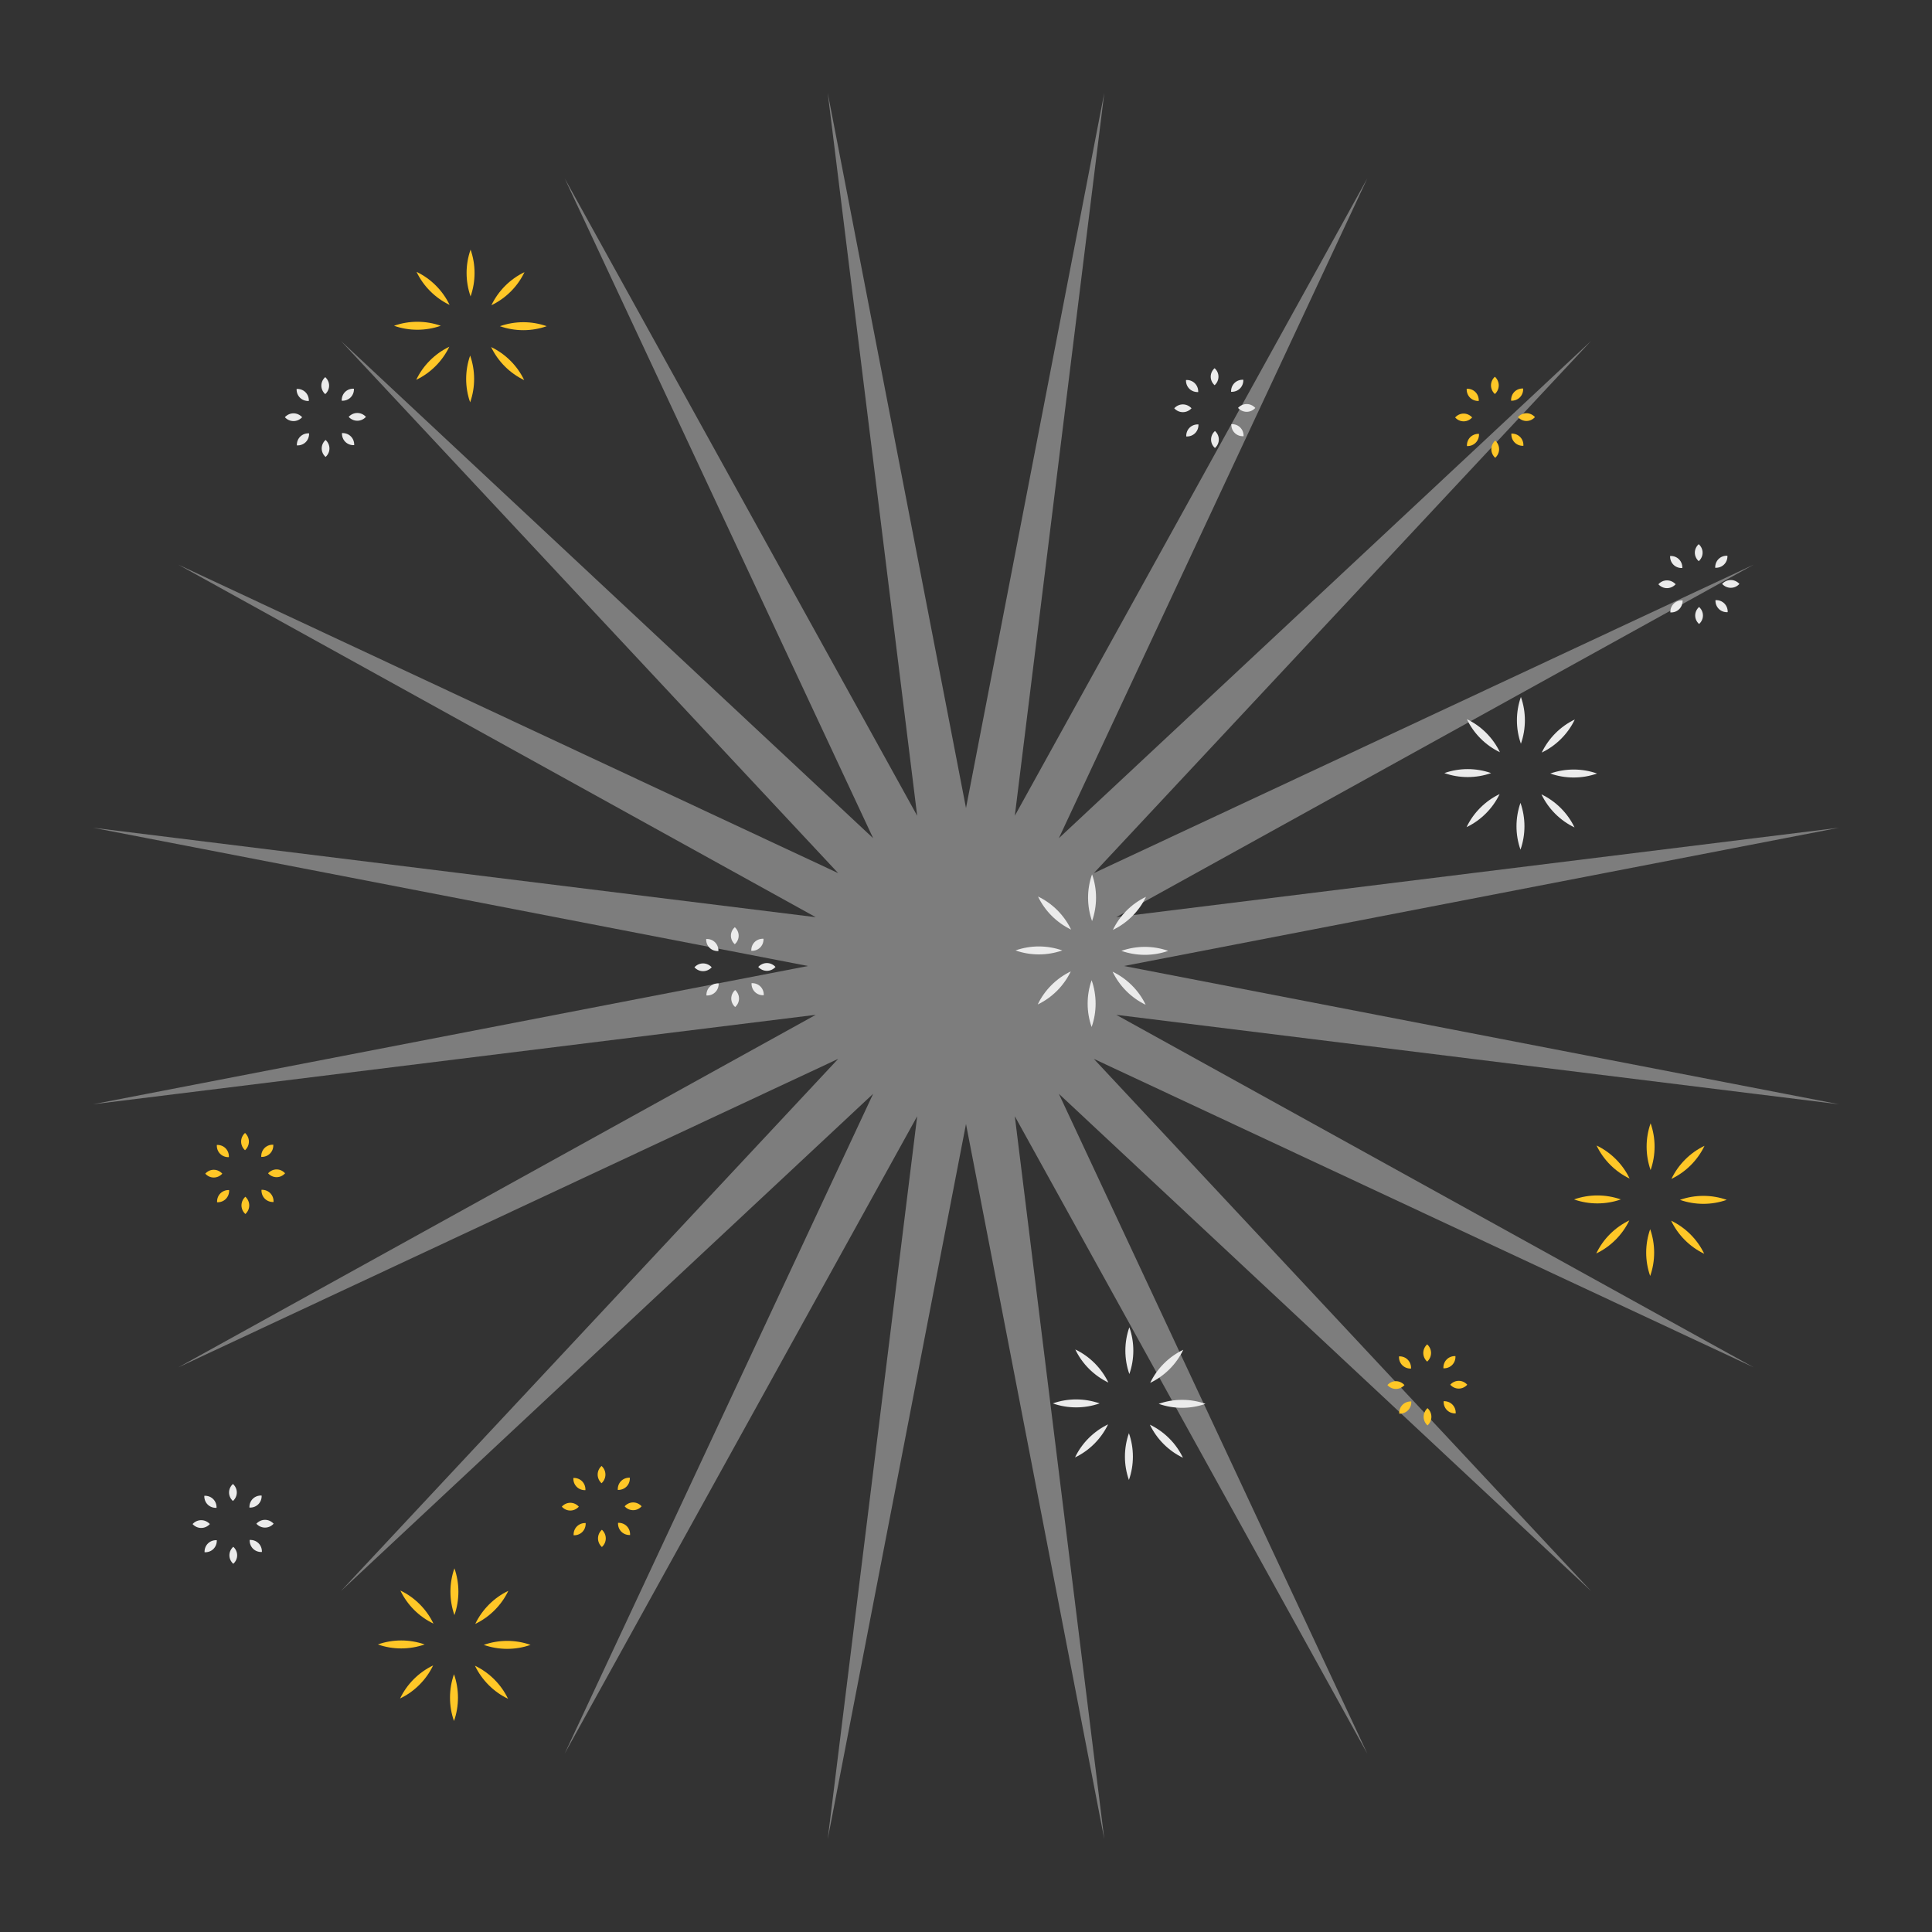 
<svg version="1.1" xmlns="http://www.w3.org/2000/svg" xmlns:xlink="http://www.w3.org/1999/xlink" x="0px" y="0px"
	 viewBox="0 0 500 500" style="enable-background:new 0 0 500 500;" xml:space="preserve">
	<rect x="0" y="0" width="500" height="500" fill="#333333" stroke="none"/>
	<g id="Background_Complete">
		<polygon style="opacity:0.4;fill:#EBEBEB;" points="250,209.112 285.791,24.023 262.635,211.113 353.87,46.143 274.034,216.921 
			411.782,88.218 283.079,225.966 453.857,146.13 288.887,237.365 475.977,214.209 290.888,250 475.977,285.791 288.887,262.635 
			453.857,353.87 283.079,274.034 411.782,411.782 274.034,283.079 353.87,453.857 262.635,288.887 285.791,475.977 250,290.888 
			214.209,475.977 237.365,288.887 146.13,453.857 225.966,283.079 88.218,411.782 216.921,274.034 46.143,353.87 211.113,262.635 
			24.023,285.791 209.111,250 24.023,214.209 211.113,237.365 46.143,146.13 216.921,225.966 88.218,88.218 225.966,216.921 
			146.13,46.143 237.365,211.113 214.209,24.023 	"/>
		<g>
			<g>
				<g>
					<g>
						<g>
							<path style="fill:#EBEBEB;" d="M274.92,245.971c-3.897,1.369-8.212,1.379-12.108,0
								C266.708,244.593,271.023,244.603,274.92,245.971L274.92,245.971z"/>
						</g>
					</g>
					<g>
						<g>
							<path style="fill:#EBEBEB;" d="M277.121,251.396c-1.788,3.723-4.832,6.782-8.561,8.562
								C270.339,256.228,273.397,253.184,277.121,251.396L277.121,251.396z"/>
						</g>
					</g>
					<g>
						<g>
							<path style="fill:#EBEBEB;" d="M282.513,253.675c1.369,3.897,1.379,8.212,0,12.108
								C281.134,261.887,281.144,257.572,282.513,253.675L282.513,253.675z"/>
						</g>
					</g>
					<g>
						<g>
							<path style="fill:#EBEBEB;" d="M287.937,251.474c3.723,1.788,6.782,4.832,8.562,8.561
								C292.769,258.256,289.725,255.198,287.937,251.474L287.937,251.474z"/>
						</g>
					</g>
					<g>
						<g>
							<path style="fill:#EBEBEB;" d="M290.217,246.082c3.897-1.369,8.212-1.379,12.108,0
								C298.429,247.461,294.114,247.451,290.217,246.082L290.217,246.082z"/>
						</g>
					</g>
					<g>
						<g>
							<path style="fill:#EBEBEB;" d="M288.016,240.658c1.788-3.723,4.832-6.782,8.561-8.561
								C294.798,235.826,291.739,238.87,288.016,240.658L288.016,240.658z"/>
						</g>
					</g>
					<g>
						<g>
							<path style="fill:#EBEBEB;" d="M282.624,238.378c-1.369-3.897-1.379-8.212,0-12.108
								C284.003,230.167,283.992,234.482,282.624,238.378L282.624,238.378z"/>
						</g>
					</g>
					<g>
						<g>
							<path style="fill:#EBEBEB;" d="M277.199,240.579c-3.723-1.788-6.782-4.832-8.562-8.561
								C272.367,233.798,275.411,236.856,277.199,240.579L277.199,240.579z"/>
						</g>
					</g>
				</g>
			</g>
			<g>
				<g>
					<g>
						<g>
							<path style="fill:#EBEBEB;" d="M284.57,363.199c-3.897,1.369-8.212,1.379-12.108,0
								C276.358,361.82,280.673,361.831,284.57,363.199L284.57,363.199z"/>
						</g>
					</g>
					<g>
						<g>
							<path style="fill:#EBEBEB;" d="M286.771,368.624c-1.788,3.723-4.832,6.782-8.561,8.562
								C279.989,373.455,283.047,370.411,286.771,368.624L286.771,368.624z"/>
						</g>
					</g>
					<g>
						<g>
							<path style="fill:#EBEBEB;" d="M292.163,370.903c1.369,3.897,1.379,8.212,0,12.108
								C290.784,379.115,290.794,374.8,292.163,370.903L292.163,370.903z"/>
						</g>
					</g>
					<g>
						<g>
							<path style="fill:#EBEBEB;" d="M297.587,368.702c3.723,1.788,6.782,4.832,8.561,8.561
								C302.419,375.484,299.375,372.426,297.587,368.702L297.587,368.702z"/>
						</g>
					</g>
					<g>
						<g>
							<path style="fill:#EBEBEB;" d="M299.866,363.31c3.897-1.369,8.212-1.379,12.108,0
								C308.079,364.689,303.764,364.679,299.866,363.31L299.866,363.31z"/>
						</g>
					</g>
					<g>
						<g>
							<path style="fill:#EBEBEB;" d="M297.666,357.886c1.788-3.723,4.832-6.782,8.561-8.562
								C304.447,353.054,301.389,356.098,297.666,357.886L297.666,357.886z"/>
						</g>
					</g>
					<g>
						<g>
							<path style="fill:#EBEBEB;" d="M292.274,355.606c-1.369-3.897-1.379-8.212,0-12.108
								C293.652,347.394,293.642,351.709,292.274,355.606L292.274,355.606z"/>
						</g>
					</g>
					<g>
						<g>
							<path style="fill:#EBEBEB;" d="M286.849,357.807c-3.723-1.788-6.782-4.832-8.562-8.561
								C282.017,351.025,285.061,354.084,286.849,357.807L286.849,357.807z"/>
						</g>
					</g>
				</g>
			</g>
			<g>
				<g>
					<g>
						<g>
							<path style="fill:#EBEBEB;" d="M385.905,200.076c-3.897,1.369-8.212,1.379-12.108,0
								C377.693,198.697,382.008,198.707,385.905,200.076L385.905,200.076z"/>
						</g>
					</g>
					<g>
						<g>
							<path style="fill:#EBEBEB;" d="M388.106,205.5c-1.788,3.723-4.832,6.782-8.561,8.562
								C381.324,210.332,384.383,207.288,388.106,205.5L388.106,205.5z"/>
						</g>
					</g>
					<g>
						<g>
							<path style="fill:#EBEBEB;" d="M393.498,207.779c1.369,3.897,1.379,8.212,0,12.108
								C392.119,215.992,392.13,211.677,393.498,207.779L393.498,207.779z"/>
						</g>
					</g>
					<g>
						<g>
							<path style="fill:#EBEBEB;" d="M398.923,205.579c3.723,1.788,6.782,4.832,8.562,8.561
								C403.754,212.36,400.711,209.302,398.923,205.579L398.923,205.579z"/>
						</g>
					</g>
					<g>
						<g>
							<path style="fill:#EBEBEB;" d="M401.202,200.187c3.897-1.369,8.212-1.379,12.108,0
								C409.414,201.566,405.099,201.555,401.202,200.187L401.202,200.187z"/>
						</g>
					</g>
					<g>
						<g>
							<path style="fill:#EBEBEB;" d="M399.001,194.762c1.788-3.723,4.832-6.782,8.561-8.562
								C405.783,189.93,402.724,192.974,399.001,194.762L399.001,194.762z"/>
						</g>
					</g>
					<g>
						<g>
							<path style="fill:#EBEBEB;" d="M393.609,192.483c-1.369-3.897-1.379-8.212,0-12.108
								C394.988,184.271,394.978,188.586,393.609,192.483L393.609,192.483z"/>
						</g>
					</g>
					<g>
						<g>
							<path style="fill:#EBEBEB;" d="M388.185,194.684c-3.723-1.788-6.782-4.832-8.562-8.561
								C383.353,187.902,386.397,190.96,388.185,194.684L388.185,194.684z"/>
						</g>
					</g>
				</g>
			</g>
			<g>
				<g>
					<path style="fill:#EBEBEB;" d="M78.197,107.974c-1.233,1.335-3.243,1.344-4.473,0C74.954,106.631,76.964,106.639,78.197,107.974
						L78.197,107.974z"/>
				</g>
				<g>
					<path style="fill:#EBEBEB;" d="M79.927,103.772c-1.806,0.095-3.237-1.302-3.163-3.114
						C78.575,100.555,79.994,101.964,79.927,103.772L79.927,103.772z"/>
				</g>
				<g>
					<path style="fill:#EBEBEB;" d="M84.168,102.005c-1.334-1.209-1.343-3.198,0-4.404C85.511,98.807,85.503,100.796,84.168,102.005
						L84.168,102.005z"/>
				</g>
				<g>
					<path style="fill:#EBEBEB;" d="M88.436,103.709c-0.067-1.808,1.352-3.217,3.163-3.114
						C91.674,102.406,90.243,103.803,88.436,103.709L88.436,103.709z"/>
				</g>
				<g>
					<path style="fill:#EBEBEB;" d="M90.231,107.885c1.233-1.335,3.243-1.344,4.473,0C93.473,109.228,91.463,109.22,90.231,107.885
						L90.231,107.885z"/>
				</g>
				<g>
					<path style="fill:#EBEBEB;" d="M88.501,112.087c1.806-0.095,3.237,1.302,3.163,3.114
						C89.853,115.304,88.434,113.895,88.501,112.087L88.501,112.087z"/>
				</g>
				<g>
					<path style="fill:#EBEBEB;" d="M84.259,113.854c1.334,1.209,1.343,3.198,0,4.404C82.917,117.052,82.925,115.063,84.259,113.854
						L84.259,113.854z"/>
				</g>
				<g>
					<path style="fill:#EBEBEB;" d="M79.991,112.15c0.067,1.808-1.352,3.217-3.163,3.114
						C76.754,113.453,78.185,112.056,79.991,112.15L79.991,112.15z"/>
				</g>
			</g>
			<g>
				<g>
					<path style="fill:#EBEBEB;" d="M308.365,105.663c-1.233,1.335-3.243,1.344-4.473,0
						C305.123,104.319,307.133,104.327,308.365,105.663L308.365,105.663z"/>
				</g>
				<g>
					<path style="fill:#EBEBEB;" d="M310.096,101.46c-1.806,0.095-3.237-1.302-3.163-3.114
						C308.743,98.243,310.162,99.652,310.096,101.46L310.096,101.46z"/>
				</g>
				<g>
					<path style="fill:#EBEBEB;" d="M314.337,99.693c-1.334-1.209-1.343-3.198,0-4.404C315.68,96.495,315.671,98.485,314.337,99.693
						L314.337,99.693z"/>
				</g>
				<g>
					<path style="fill:#EBEBEB;" d="M318.605,101.397c-0.067-1.808,1.352-3.217,3.163-3.114
						C321.842,100.094,320.411,101.491,318.605,101.397L318.605,101.397z"/>
				</g>
				<g>
					<path style="fill:#EBEBEB;" d="M320.399,105.573c1.233-1.335,3.243-1.344,4.473,0
						C323.642,106.917,321.632,106.908,320.399,105.573L320.399,105.573z"/>
				</g>
				<g>
					<path style="fill:#EBEBEB;" d="M318.669,109.775c1.806-0.095,3.237,1.302,3.163,3.114
						C320.022,112.992,318.603,111.583,318.669,109.775L318.669,109.775z"/>
				</g>
				<g>
					<path style="fill:#EBEBEB;" d="M314.428,111.542c1.334,1.209,1.343,3.198,0,4.404
						C313.085,114.74,313.094,112.751,314.428,111.542L314.428,111.542z"/>
				</g>
				<g>
					<path style="fill:#EBEBEB;" d="M310.16,109.839c0.067,1.808-1.352,3.217-3.163,3.114
						C306.923,111.141,308.354,109.744,310.16,109.839L310.16,109.839z"/>
				</g>
			</g>
			<g>
				<g>
					<path style="fill:#EBEBEB;" d="M433.655,151.207c-1.233,1.335-3.243,1.344-4.473,0
						C430.413,149.863,432.423,149.872,433.655,151.207L433.655,151.207z"/>
				</g>
				<g>
					<path style="fill:#EBEBEB;" d="M435.386,147.004c-1.806,0.095-3.237-1.302-3.163-3.114
						C434.033,143.788,435.452,145.197,435.386,147.004L435.386,147.004z"/>
				</g>
				<g>
					<path style="fill:#EBEBEB;" d="M439.627,145.237c-1.334-1.209-1.343-3.198,0-4.404
						C440.97,142.039,440.961,144.029,439.627,145.237L439.627,145.237z"/>
				</g>
				<g>
					<path style="fill:#EBEBEB;" d="M443.895,146.941c-0.067-1.808,1.352-3.217,3.163-3.114
						C447.132,145.639,445.701,147.035,443.895,146.941L443.895,146.941z"/>
				</g>
				<g>
					<path style="fill:#EBEBEB;" d="M445.689,151.117c1.233-1.335,3.243-1.344,4.473,0
						C448.932,152.461,446.922,152.452,445.689,151.117L445.689,151.117z"/>
				</g>
				<g>
					<path style="fill:#EBEBEB;" d="M443.959,155.319c1.806-0.095,3.237,1.302,3.163,3.114
						C445.312,158.536,443.893,157.127,443.959,155.319L443.959,155.319z"/>
				</g>
				<g>
					<path style="fill:#EBEBEB;" d="M439.718,157.086c1.334,1.209,1.343,3.198,0,4.404
						C438.375,160.284,438.384,158.295,439.718,157.086L439.718,157.086z"/>
				</g>
				<g>
					<path style="fill:#EBEBEB;" d="M435.45,155.383c0.067,1.807-1.352,3.217-3.163,3.114
						C432.213,156.685,433.644,155.288,435.45,155.383L435.45,155.383z"/>
				</g>
			</g>
			<g>
				<g>
					<path style="fill:#EBEBEB;" d="M54.311,394.427c-1.233,1.335-3.243,1.344-4.473,0C51.068,393.083,53.078,393.092,54.311,394.427
						L54.311,394.427z"/>
				</g>
				<g>
					<path style="fill:#EBEBEB;" d="M56.041,390.225c-1.806,0.095-3.237-1.302-3.163-3.114
						C54.689,387.008,56.108,388.418,56.041,390.225L56.041,390.225z"/>
				</g>
				<g>
					<path style="fill:#EBEBEB;" d="M60.282,388.458c-1.334-1.209-1.343-3.198,0-4.404C61.625,385.26,61.617,387.25,60.282,388.458
						L60.282,388.458z"/>
				</g>
				<g>
					<path style="fill:#EBEBEB;" d="M64.55,390.162c-0.067-1.807,1.352-3.217,3.163-3.114
						C67.788,388.859,66.357,390.256,64.55,390.162L64.55,390.162z"/>
				</g>
				<g>
					<path style="fill:#EBEBEB;" d="M66.345,394.338c1.233-1.335,3.243-1.344,4.473,0C69.587,395.681,67.578,395.673,66.345,394.338
						L66.345,394.338z"/>
				</g>
				<g>
					<path style="fill:#EBEBEB;" d="M64.615,398.54c1.806-0.095,3.237,1.302,3.163,3.114
						C65.967,401.757,64.548,400.348,64.615,398.54L64.615,398.54z"/>
				</g>
				<g>
					<path style="fill:#EBEBEB;" d="M60.373,400.307c1.334,1.208,1.343,3.198,0,4.404C59.03,403.505,59.039,401.516,60.373,400.307
						L60.373,400.307z"/>
				</g>
				<g>
					<path style="fill:#EBEBEB;" d="M56.105,398.603c0.067,1.808-1.352,3.217-3.163,3.115
						C52.868,399.906,54.299,398.509,56.105,398.603L56.105,398.603z"/>
				</g>
			</g>
			<g>
				<g>
					<path style="fill:#EBEBEB;" d="M184.193,250.334c-1.233,1.335-3.243,1.344-4.473,0
						C180.95,248.99,182.96,248.999,184.193,250.334L184.193,250.334z"/>
				</g>
				<g>
					<path style="fill:#EBEBEB;" d="M185.923,246.132c-1.806,0.095-3.237-1.302-3.163-3.115
						C184.57,242.915,185.99,244.324,185.923,246.132L185.923,246.132z"/>
				</g>
				<g>
					<path style="fill:#EBEBEB;" d="M190.164,244.365c-1.334-1.208-1.343-3.198,0-4.404
						C191.507,241.167,191.498,243.156,190.164,244.365L190.164,244.365z"/>
				</g>
				<g>
					<path style="fill:#EBEBEB;" d="M194.432,246.068c-0.067-1.808,1.352-3.217,3.163-3.114
						C197.669,244.766,196.238,246.163,194.432,246.068L194.432,246.068z"/>
				</g>
				<g>
					<path style="fill:#EBEBEB;" d="M196.227,250.244c1.233-1.335,3.243-1.344,4.473,0
						C199.469,251.588,197.459,251.58,196.227,250.244L196.227,250.244z"/>
				</g>
				<g>
					<path style="fill:#EBEBEB;" d="M194.497,254.447c1.806-0.095,3.237,1.302,3.163,3.114
						C195.849,257.663,194.43,256.254,194.497,254.447L194.497,254.447z"/>
				</g>
				<g>
					<path style="fill:#EBEBEB;" d="M190.255,256.214c1.334,1.209,1.343,3.198,0,4.404
						C188.912,259.412,188.921,257.422,190.255,256.214L190.255,256.214z"/>
				</g>
				<g>
					<path style="fill:#EBEBEB;" d="M185.987,254.51c0.067,1.807-1.352,3.217-3.163,3.115
						C182.75,255.813,184.181,254.416,185.987,254.51L185.987,254.51z"/>
				</g>
			</g>
		</g>
	</g>

	<g id="Sparkles">
		<g>
			<g>
				<g>
					<g>
						<g>
							<path style="fill:#FFC727;" d="M427.174,302.818c-1.369-3.897-1.379-8.212,0-12.108
								C428.553,294.605,428.543,298.921,427.174,302.818L427.174,302.818z"/>
						</g>
					</g>
					<g>
						<g>
							<path style="fill:#FFC727;" d="M421.75,305.018c-3.723-1.788-6.782-4.832-8.562-8.561
								C416.918,298.237,419.962,301.295,421.75,305.018L421.75,305.018z"/>
						</g>
					</g>
					<g>
						<g>
							<path style="fill:#FFC727;" d="M419.47,310.41c-3.897,1.369-8.212,1.379-12.108,0
								C411.258,309.032,415.573,309.042,419.47,310.41L419.47,310.41z"/>
						</g>
					</g>
					<g>
						<g>
							<path style="fill:#FFC727;" d="M421.671,315.835c-1.788,3.723-4.832,6.782-8.561,8.562
								C414.889,320.667,417.948,317.623,421.671,315.835L421.671,315.835z"/>
						</g>
					</g>
					<g>
						<g>
							<path style="fill:#FFC727;" d="M427.063,318.114c1.369,3.897,1.379,8.212,0,12.108
								C425.684,326.326,425.695,322.011,427.063,318.114L427.063,318.114z"/>
						</g>
					</g>
					<g>
						<g>
							<path style="fill:#FFC727;" d="M432.488,315.913c3.723,1.788,6.782,4.832,8.562,8.561
								C437.319,322.695,434.275,319.637,432.488,315.913L432.488,315.913z"/>
						</g>
					</g>
					<g>
						<g>
							<path style="fill:#FFC727;" d="M434.767,310.521c3.897-1.369,8.212-1.379,12.108,0
								C442.979,311.9,438.664,311.89,434.767,310.521L434.767,310.521z"/>
						</g>
					</g>
					<g>
						<g>
							<path style="fill:#FFC727;" d="M432.566,305.097c1.788-3.723,4.832-6.782,8.561-8.561
								C439.348,300.265,436.289,303.309,432.566,305.097L432.566,305.097z"/>
						</g>
					</g>
				</g>
			</g>
			<g>
				<g>
					<g>
						<g>
							<path style="fill:#FFC727;" d="M117.603,417.988c-1.369-3.897-1.379-8.212,0-12.108
								C118.982,409.776,118.972,414.091,117.603,417.988L117.603,417.988z"/>
						</g>
					</g>
					<g>
						<g>
							<path style="fill:#FFC727;" d="M112.179,420.189c-3.723-1.788-6.782-4.832-8.562-8.561
								C107.347,413.407,110.391,416.466,112.179,420.189L112.179,420.189z"/>
						</g>
					</g>
					<g>
						<g>
							<path style="fill:#FFC727;" d="M109.899,425.581c-3.897,1.369-8.212,1.379-12.108,0
								C101.687,424.202,106.002,424.212,109.899,425.581L109.899,425.581z"/>
						</g>
					</g>
					<g>
						<g>
							<path style="fill:#FFC727;" d="M112.1,431.005c-1.788,3.723-4.832,6.782-8.561,8.561
								C105.319,435.837,108.377,432.793,112.1,431.005L112.1,431.005z"/>
						</g>
					</g>
					<g>
						<g>
							<path style="fill:#FFC727;" d="M117.492,433.285c1.369,3.897,1.379,8.212,0,12.108
								C116.113,441.497,116.124,437.182,117.492,433.285L117.492,433.285z"/>
						</g>
					</g>
					<g>
						<g>
							<path style="fill:#FFC727;" d="M122.917,431.084c3.723,1.788,6.782,4.832,8.562,8.561
								C127.749,437.866,124.705,434.807,122.917,431.084L122.917,431.084z"/>
						</g>
					</g>
					<g>
						<g>
							<path style="fill:#FFC727;" d="M125.196,425.692c3.897-1.369,8.212-1.379,12.108,0
								C133.408,427.071,129.093,427.06,125.196,425.692L125.196,425.692z"/>
						</g>
					</g>
					<g>
						<g>
							<path style="fill:#FFC727;" d="M122.995,420.267c1.788-3.723,4.832-6.782,8.561-8.562
								C129.777,415.436,126.719,418.48,122.995,420.267L122.995,420.267z"/>
						</g>
					</g>
				</g>
			</g>
			<g>
				<g>
					<g>
						<g>
							<path style="fill:#FFC727;" d="M121.784,76.715c-1.369-3.897-1.379-8.212,0-12.108
								C123.163,68.503,123.153,72.818,121.784,76.715L121.784,76.715z"/>
						</g>
					</g>
					<g>
						<g>
							<path style="fill:#FFC727;" d="M116.36,78.916c-3.723-1.788-6.782-4.832-8.562-8.561
								C111.528,72.134,114.572,75.193,116.36,78.916L116.36,78.916z"/>
						</g>
					</g>
					<g>
						<g>
							<path style="fill:#FFC727;" d="M114.08,84.308c-3.897,1.369-8.212,1.379-12.108,0
								C105.868,82.929,110.183,82.939,114.08,84.308L114.08,84.308z"/>
						</g>
					</g>
					<g>
						<g>
							<path style="fill:#FFC727;" d="M116.281,89.733c-1.788,3.723-4.832,6.782-8.561,8.562
								C109.499,94.564,112.558,91.52,116.281,89.733L116.281,89.733z"/>
						</g>
					</g>
					<g>
						<g>
							<path style="fill:#FFC727;" d="M121.673,92.012c1.369,3.897,1.379,8.212,0,12.108
								C120.294,100.224,120.305,95.909,121.673,92.012L121.673,92.012z"/>
						</g>
					</g>
					<g>
						<g>
							<path style="fill:#FFC727;" d="M127.098,89.811c3.723,1.788,6.782,4.832,8.562,8.561
								C131.93,96.593,128.886,93.534,127.098,89.811L127.098,89.811z"/>
						</g>
					</g>
					<g>
						<g>
							<path style="fill:#FFC727;" d="M129.377,84.419c3.897-1.369,8.212-1.379,12.108,0
								C137.589,85.798,133.274,85.788,129.377,84.419L129.377,84.419z"/>
						</g>
					</g>
					<g>
						<g>
							<path style="fill:#FFC727;" d="M127.176,78.994c1.788-3.723,4.832-6.782,8.561-8.562
								C133.958,74.163,130.9,77.207,127.176,78.994L127.176,78.994z"/>
						</g>
					</g>
				</g>
			</g>
			<g>
				<g>
					<path style="fill:#FFC727;" d="M386.873,101.975c-1.335-1.233-1.344-3.243,0-4.473
						C388.216,98.732,388.208,100.743,386.873,101.975L386.873,101.975z"/>
				</g>
				<g>
					<path style="fill:#FFC727;" d="M391.075,103.705c-0.095-1.806,1.302-3.237,3.114-3.163
						C394.292,102.353,392.883,103.772,391.075,103.705L391.075,103.705z"/>
				</g>
				<g>
					<path style="fill:#FFC727;" d="M392.842,107.947c1.209-1.334,3.198-1.343,4.404,0
						C396.04,109.29,394.051,109.281,392.842,107.947L392.842,107.947z"/>
				</g>
				<g>
					<path style="fill:#FFC727;" d="M391.139,112.215c1.808-0.067,3.217,1.352,3.114,3.163
						C392.441,115.452,391.044,114.021,391.139,112.215L391.139,112.215z"/>
				</g>
				<g>
					<path style="fill:#FFC727;" d="M386.962,114.009c1.335,1.233,1.344,3.243,0,4.473
						C385.619,117.252,385.627,115.242,386.962,114.009L386.962,114.009z"/>
				</g>
				<g>
					<path style="fill:#FFC727;" d="M382.76,112.279c0.095,1.806-1.302,3.237-3.114,3.163
						C379.543,113.632,380.953,112.213,382.76,112.279L382.76,112.279z"/>
				</g>
				<g>
					<path style="fill:#FFC727;" d="M380.993,108.038c-1.209,1.334-3.198,1.343-4.404,0
						C377.795,106.695,379.784,106.703,380.993,108.038L380.993,108.038z"/>
				</g>
				<g>
					<path style="fill:#FFC727;" d="M382.697,103.77c-1.807,0.067-3.217-1.352-3.114-3.163
						C381.394,100.533,382.791,101.964,382.697,103.77L382.697,103.77z"/>
				</g>
			</g>
			<g>
				<g>
					<path style="fill:#FFC727;" d="M369.351,352.39c-1.335-1.233-1.344-3.243,0-4.473
						C370.694,349.147,370.686,351.157,369.351,352.39L369.351,352.39z"/>
				</g>
				<g>
					<path style="fill:#FFC727;" d="M373.553,354.12c-0.095-1.806,1.302-3.237,3.114-3.163
						C376.77,352.768,375.361,354.187,373.553,354.12L373.553,354.12z"/>
				</g>
				<g>
					<path style="fill:#FFC727;" d="M375.32,358.362c1.209-1.334,3.198-1.343,4.405,0
						C378.518,359.704,376.529,359.696,375.32,358.362L375.32,358.362z"/>
				</g>
				<g>
					<path style="fill:#FFC727;" d="M373.616,362.629c1.808-0.067,3.217,1.352,3.115,3.163
						C374.919,365.867,373.522,364.436,373.616,362.629L373.616,362.629z"/>
				</g>
				<g>
					<path style="fill:#FFC727;" d="M369.44,364.424c1.335,1.233,1.344,3.243,0,4.473
						C368.097,367.667,368.105,365.657,369.44,364.424L369.44,364.424z"/>
				</g>
				<g>
					<path style="fill:#FFC727;" d="M365.238,362.694c0.095,1.806-1.302,3.237-3.114,3.163
						C362.021,364.046,363.43,362.627,365.238,362.694L365.238,362.694z"/>
				</g>
				<g>
					<path style="fill:#FFC727;" d="M363.471,358.453c-1.209,1.334-3.198,1.343-4.404,0
						C360.273,357.11,362.262,357.118,363.471,358.453L363.471,358.453z"/>
				</g>
				<g>
					<path style="fill:#FFC727;" d="M365.175,354.185c-1.807,0.067-3.217-1.352-3.114-3.163
						C363.872,350.947,365.269,352.378,365.175,354.185L365.175,354.185z"/>
				</g>
			</g>
			<g>
				<g>
					<path style="fill:#FFC727;" d="M155.68,383.86c-1.335-1.233-1.344-3.243,0-4.473C157.024,380.617,157.015,382.628,155.68,383.86
						L155.68,383.86z"/>
				</g>
				<g>
					<path style="fill:#FFC727;" d="M159.882,385.59c-0.095-1.806,1.302-3.237,3.114-3.163
						C163.099,384.238,161.69,385.657,159.882,385.59L159.882,385.59z"/>
				</g>
				<g>
					<path style="fill:#FFC727;" d="M161.649,389.832c1.209-1.334,3.198-1.343,4.404,0
						C164.847,391.174,162.858,391.166,161.649,389.832L161.649,389.832z"/>
				</g>
				<g>
					<path style="fill:#FFC727;" d="M159.946,394.1c1.807-0.067,3.217,1.352,3.114,3.163
						C161.248,397.337,159.851,395.906,159.946,394.1L159.946,394.1z"/>
				</g>
				<g>
					<path style="fill:#FFC727;" d="M155.77,395.894c1.335,1.233,1.344,3.243,0,4.473
						C154.426,399.137,154.434,397.127,155.77,395.894L155.77,395.894z"/>
				</g>
				<g>
					<path style="fill:#FFC727;" d="M151.567,394.164c0.095,1.806-1.302,3.237-3.114,3.163
						C148.35,395.517,149.76,394.098,151.567,394.164L151.567,394.164z"/>
				</g>
				<g>
					<path style="fill:#FFC727;" d="M149.8,389.923c-1.208,1.334-3.198,1.343-4.404,0C146.602,388.58,148.592,388.588,149.8,389.923
						L149.8,389.923z"/>
				</g>
				<g>
					<path style="fill:#FFC727;" d="M151.504,385.655c-1.808,0.067-3.217-1.352-3.115-3.163
						C150.201,382.418,151.598,383.848,151.504,385.655L151.504,385.655z"/>
				</g>
			</g>
			<g>
				<g>
					<path style="fill:#FFC727;" d="M63.409,297.679c-1.335-1.233-1.344-3.243,0-4.473C64.753,294.436,64.744,296.446,63.409,297.679
						L63.409,297.679z"/>
				</g>
				<g>
					<path style="fill:#FFC727;" d="M67.611,299.409c-0.095-1.806,1.302-3.237,3.114-3.163
						C70.828,298.057,69.419,299.476,67.611,299.409L67.611,299.409z"/>
				</g>
				<g>
					<path style="fill:#FFC727;" d="M69.378,303.65c1.209-1.334,3.198-1.343,4.404,0C72.576,304.993,70.587,304.984,69.378,303.65
						L69.378,303.65z"/>
				</g>
				<g>
					<path style="fill:#FFC727;" d="M67.675,307.918c1.808-0.067,3.217,1.352,3.114,3.163
						C68.977,311.155,67.58,309.725,67.675,307.918L67.675,307.918z"/>
				</g>
				<g>
					<path style="fill:#FFC727;" d="M63.499,309.713c1.335,1.233,1.344,3.243,0,4.473C62.155,312.956,62.164,310.946,63.499,309.713
						L63.499,309.713z"/>
				</g>
				<g>
					<path style="fill:#FFC727;" d="M59.296,307.983c0.095,1.806-1.302,3.237-3.114,3.163
						C56.08,309.335,57.489,307.916,59.296,307.983L59.296,307.983z"/>
				</g>
				<g>
					<path style="fill:#FFC727;" d="M57.529,303.741c-1.209,1.334-3.198,1.343-4.404,0C54.331,302.398,56.321,302.407,57.529,303.741
						L57.529,303.741z"/>
				</g>
				<g>
					<path style="fill:#FFC727;" d="M59.233,299.473c-1.808,0.067-3.217-1.352-3.115-3.163
						C57.931,296.236,59.328,297.667,59.233,299.473L59.233,299.473z"/>
				</g>
			</g>
		</g>
	</g>
</svg>
